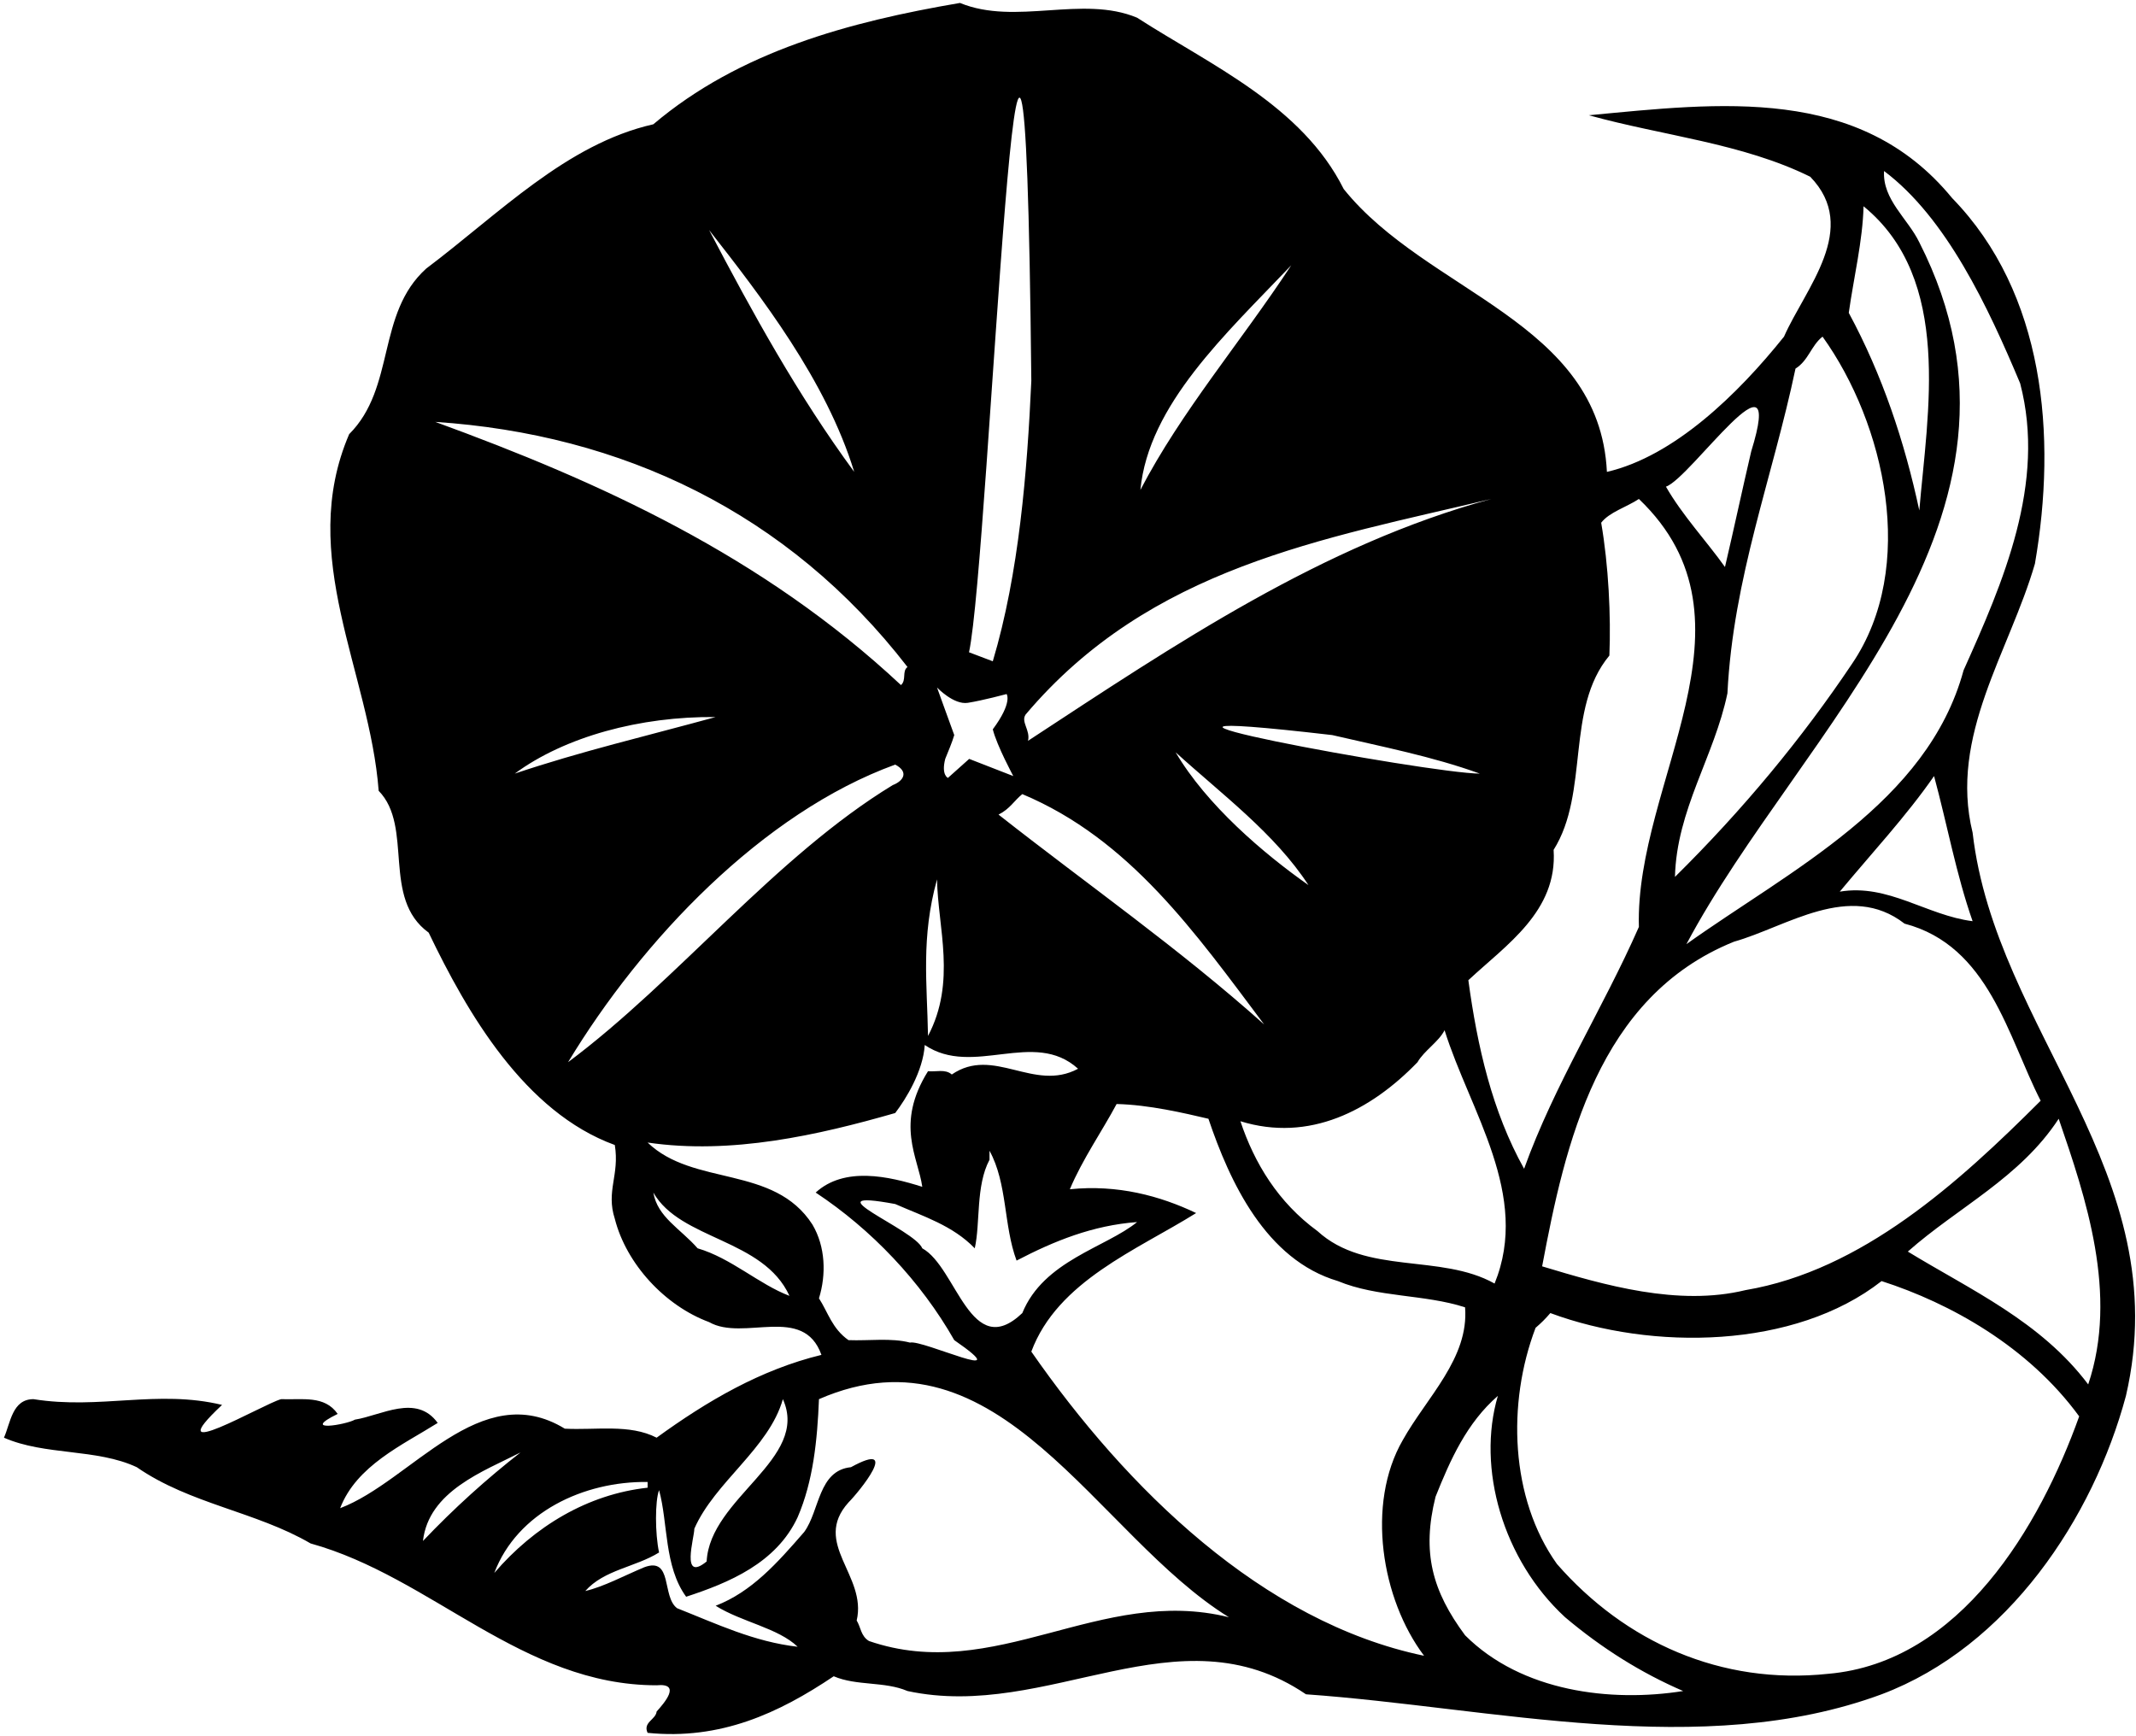 <?xml version="1.0" encoding="UTF-8"?>
<svg xmlns="http://www.w3.org/2000/svg" xmlns:xlink="http://www.w3.org/1999/xlink" width="508pt" height="413pt" viewBox="0 0 508 413" version="1.1">
<g id="surface1">
<path style=" stroke:none;fill-rule:nonzero;fill:rgb(0%,0%,0%);fill-opacity:1;" d="M 469.141 198.039 C 463.484 175.031 477.914 154.945 483.961 134.078 C 489.223 103.66 486.297 69.73 464.266 47.109 C 442.23 20.199 408.883 24.488 377.879 27.414 C 395.43 32.289 414.344 34.047 430.527 42.039 C 442.422 54.324 429.359 68.559 424.289 80.066 C 413.367 93.715 398.156 108.535 382.168 112.238 C 380.414 76.359 339.465 69.73 319.574 44.965 C 309.629 25.074 287.984 15.52 270.434 4.211 C 257.367 -1.25 241.574 6.16 228.312 0.699 C 201.988 5.184 175.859 12.203 155.383 29.559 C 134.715 34.238 118.723 50.812 101.367 63.879 C 89.473 74.605 94.152 92.156 83.039 103.27 C 70.559 132.324 87.914 159.82 90.059 188.094 C 98.441 196.676 90.645 213.641 101.953 221.828 C 111.117 240.941 124.77 264.535 146.219 272.336 C 147.387 279.551 144.074 283.254 146.219 289.887 C 148.949 300.609 158.113 310.555 168.645 314.457 C 176.832 319.137 191.066 310.164 195.359 322.254 C 180.93 325.766 168.254 333.176 156.164 341.949 C 149.727 338.637 141.734 340.195 134.324 339.805 C 114.238 327.52 97.855 352.285 80.895 358.719 C 84.793 348.582 95.711 343.707 104.098 338.441 C 99.027 331.422 90.645 336.684 84.402 337.66 C 82.453 338.832 71.145 340.781 80.309 336.297 C 77.188 331.809 71.922 332.98 66.852 332.785 C 62.562 333.957 37.02 348.969 52.812 334.152 C 37.406 330.445 23.758 335.32 7.961 332.785 C 2.895 332.785 2.504 338.441 0.941 341.949 C 10.691 346.238 22.977 344.484 32.531 348.969 C 45.207 357.746 60.809 359.5 73.871 367.105 C 102.73 375.102 124.184 400.84 156.164 400.84 C 162.207 400.254 157.918 405.129 156.164 407.082 C 155.969 409.031 152.848 409.617 154.02 412.152 C 171.371 413.906 185.219 407.469 198.281 398.695 C 203.742 401.035 210.371 399.863 215.832 402.207 C 249.371 409.422 280.184 382.316 310.602 402.984 C 354.867 406.105 404.789 418.781 447.492 402.984 C 477.523 391.676 497.805 361.059 505.605 332.004 C 517.891 278.965 474.598 245.426 469.141 198.039 Z M 485.324 261.805 C 465.824 281.305 442.812 302.172 415.121 306.852 C 399.133 310.75 381.582 305.68 366.762 301.195 C 372.223 272.141 380.023 237.039 412.395 223.977 C 424.871 220.465 439.887 209.547 452.953 219.684 C 473.039 224.949 477.523 246.594 485.324 261.805 Z M 469.141 219.102 C 458.219 217.734 449.055 210.129 437.547 212.078 C 445.152 202.914 453.344 194.141 459.973 184.586 C 463.094 196.09 465.238 207.984 469.141 219.102 Z M 448.078 40.676 C 462.898 51.789 472.844 73.047 480.449 91.18 C 486.688 114.969 476.355 138.566 466.992 159.43 C 458.414 191.02 425.652 207.012 401.082 224.559 C 427.992 173.859 489.809 123.16 456.465 57.641 C 453.734 51.984 447.688 47.5 448.078 40.676 Z M 443.203 49.059 C 464.461 66.414 458.414 98.199 456.465 121.406 C 452.953 105.023 447.688 89.23 439.691 74.41 C 440.863 66.023 443.008 57.25 443.203 49.059 Z M 427.02 87.672 C 430.137 85.719 430.723 82.211 433.453 80.066 C 448.273 100.734 456.074 134.859 440.473 157.871 C 428.578 175.613 414.539 192.578 398.352 208.57 C 398.742 192.578 407.715 179.906 410.832 164.891 C 412.199 137.395 421.559 113.605 427.02 87.672 Z M 416.488 107.363 C 414.344 116.531 412.395 125.695 410.246 134.859 C 405.957 128.816 400.109 122.574 396.207 115.75 C 402.059 113.801 424.871 80.262 416.488 107.363 Z M 369.492 202.137 C 378.074 188.484 372.223 168.594 382.754 155.922 C 383.145 146.559 382.559 134.469 380.805 124.328 C 382.754 121.797 386.848 120.625 389.773 118.676 C 420.387 147.926 388.797 185.949 389.773 220.465 C 381.191 239.965 369.688 257.906 362.473 277.988 C 354.867 264.34 351.359 248.934 349.215 233.141 C 358.184 224.754 370.469 216.762 369.492 202.137 Z M 311.188 210.52 C 300.5 203 287 191.5 279.598 178.93 C 290.52 188.875 303.191 198.234 311.188 210.52 Z M 316.844 174.836 C 328.543 177.566 340.633 179.906 351.941 184 C 340 184 246.254 166.645 316.844 174.836 Z M 300.656 243.672 C 280.379 225.535 258.539 210.324 237.477 193.75 C 240.207 192.387 241.184 190.434 243.133 188.875 C 268.68 199.602 284.277 221.828 300.656 243.672 Z M 337.121 252.641 C 338.684 249.91 342.191 247.766 343.559 245.035 C 349.602 264.34 364.031 284.23 355.453 305.289 C 342.582 298.074 324.84 303.34 313.332 292.809 C 303.973 285.984 298.316 276.625 295.004 266.68 C 311.383 271.75 326.008 264.145 337.121 252.641 Z M 307.094 63.102 C 295 81.5 280.965 97.809 271.215 116.531 C 273.164 96.25 291.492 79.48 307.094 63.102 Z M 354.672 118.676 C 314.504 129.594 279.598 153.191 244.496 176.199 C 245.082 173.664 242.742 171.715 243.914 169.961 C 273.555 134.859 314.699 128.23 354.672 118.676 Z M 245.277 90.594 C 244.305 112.047 242.352 136.422 236.113 157.285 C 234.164 156.504 232.406 155.922 230.457 155.141 C 235.332 132.715 243.523 -83.734 245.277 90.594 Z M 230.184 167.164 C 233.754 166.598 239.398 165.078 239.398 165.078 C 239.398 165.078 240.879 167.051 236.113 173.469 C 237.09 177.371 240.988 184.586 240.988 184.586 L 230.5 180.5 L 225.445 185.02 C 225.445 185.02 223.812 184.352 224.805 180.488 C 225.582 178.539 226.363 176.785 226.949 174.836 C 225.582 171.129 222.852 163.523 222.852 163.523 C 222.852 163.523 226.805 167.703 230.184 167.164 Z M 222.852 209.156 C 223.047 220.66 227.5 233.5 220.707 246.398 C 220.5 234 219 223 222.852 209.156 Z M 203.156 112.238 C 189.703 93.91 178.977 74.41 168.645 54.715 C 181 70.5 196.5 90.5 203.156 112.238 Z M 215.832 158.648 C 214.469 159.625 215.637 161.77 214.273 162.941 C 181.316 132.129 142.512 114.578 103.512 100.344 C 147.777 103.27 187.363 121.797 215.832 158.648 Z M 122.43 184 C 134.324 175.227 152.262 170.352 170.203 170.547 C 154 175 138.027 178.734 122.43 184 Z M 135.102 252.641 C 152.652 223.586 181.316 193.359 212.906 181.855 C 216.223 183.609 214.859 185.754 212.324 186.73 C 184.438 203.695 161.234 233.141 135.102 252.641 Z M 165.914 296.906 C 161.816 292.227 156.359 289.496 155.383 283.645 C 161.816 294.953 181.512 294.566 187.754 308.215 C 180.539 305.484 173.906 299.246 165.914 296.906 Z M 194.773 308.801 C 196.527 303.145 196.332 296.516 193.215 291.25 C 184.047 277.016 164.938 282.281 154.02 271.75 C 173.906 274.676 194.578 269.996 212.906 264.73 C 215.441 261.414 219.539 254.785 219.93 248.547 C 231.434 256.344 245.863 244.645 256.395 254.199 C 245.863 259.855 236.309 248.738 226.363 255.566 C 224.805 254.199 222.656 254.98 220.707 254.785 C 212.844 267.379 218.367 275.262 219.344 282.281 C 211.348 279.746 200.816 277.406 193.992 283.645 C 207.254 292.422 218.953 304.703 226.949 318.746 C 242.742 329.664 219.344 318.551 216.418 319.332 C 211.934 318.16 206.668 318.941 201.793 318.746 C 197.895 316.016 196.918 312.113 194.773 308.801 Z M 270.434 290.664 C 263.023 296.711 248.203 299.828 243.133 312.309 C 230.848 324.012 227.531 301.391 219.344 296.906 C 217.59 292.422 191.848 282.477 212.906 286.375 C 219.539 289.301 226.559 291.445 231.824 296.906 C 233.188 290.859 232.02 282.086 235.332 275.844 C 235.332 275.262 235.332 274.48 235.332 273.699 C 239.621 281.5 238.648 291.445 241.77 299.828 C 250.738 295.148 259.902 291.445 270.434 290.664 Z M 165.133 363.594 C 170.008 352.48 182.879 344.484 186.191 332.785 C 192.629 347.02 168.84 356.184 168.059 371.395 C 161.816 376.465 165.133 365.738 165.133 363.594 Z M 100.59 366.52 C 101.953 354.625 115.02 349.945 123.793 345.461 C 115.797 351.699 107.996 358.719 100.59 366.52 Z M 117.555 374.125 C 123.012 359.695 138.809 352.285 154.02 352.48 C 154.02 352.871 154.02 353.262 154.02 353.844 C 139.781 355.406 127.105 363.012 117.555 374.125 Z M 206.668 390.309 C 204.719 389.141 204.719 386.996 203.742 385.434 C 206.277 374.711 193.02 367.105 201.793 357.355 C 204.328 354.82 214.469 342.34 202.379 348.969 C 194.578 349.75 194.969 359.305 191.262 364.375 C 184.828 371.785 178.781 378.609 170.203 381.926 C 176.441 385.824 185.023 387.191 189.703 391.676 C 179.367 390.504 170.398 386.215 161.039 382.512 C 157.332 379.781 160.062 370.227 153.238 372.762 C 148.559 374.711 143.488 377.441 139.199 378.414 C 143.684 373.344 151.094 372.762 156.746 369.25 C 155.773 364.766 155.773 356.965 156.746 354.43 C 158.895 362.23 157.918 372.566 163.184 379.781 C 173.324 376.465 184.633 371.785 189.703 360.863 C 193.406 352.285 194.383 342.535 194.773 332.785 C 237.672 314.066 260.684 365.156 292.273 384.656 C 261.656 377.051 236.699 400.645 206.668 390.309 Z M 245.277 321.477 C 251.52 304.703 270.434 297.297 284.473 288.52 C 275.895 284.426 265.754 281.695 254.441 282.863 C 257.367 275.844 262.242 268.824 265.559 262.586 C 273.359 262.781 281.547 264.73 287.398 266.094 C 292.469 281.109 301.047 299.637 318.207 304.703 C 327.566 308.605 338.879 307.824 348.434 310.945 C 349.406 323.035 339.27 332.395 333.613 342.535 C 324.84 357.746 328.543 380.363 338.684 393.82 C 300.27 385.824 267.898 354.039 245.277 321.477 Z M 348.434 388.945 C 340.633 378.414 338.098 369.25 341.414 355.988 C 344.922 347.215 348.824 338.441 356.234 332.004 C 351.164 349.164 357.402 371.004 372.223 384.656 C 380.996 392.066 390.359 397.914 400.305 402.207 C 383.145 404.938 361.887 402.402 348.434 388.945 Z M 434.816 398.109 C 409.273 400.84 386.457 390.504 370.273 371.98 C 359.156 356.379 358.379 333.762 365.203 315.82 C 366.566 314.652 367.543 313.676 368.715 312.309 C 392.895 321.281 426.824 320.891 447.492 304.703 C 463.871 309.969 482.398 320.305 494.488 336.879 C 485.129 363.012 466.215 395.379 434.816 398.109 Z M 496.633 329.277 C 485.324 314.262 468.746 306.852 453.734 297.684 C 465.629 287.156 480.449 280.137 489.613 266.094 C 496.047 284.816 503.848 307.824 496.633 329.277 "/>
</g>
</svg>
